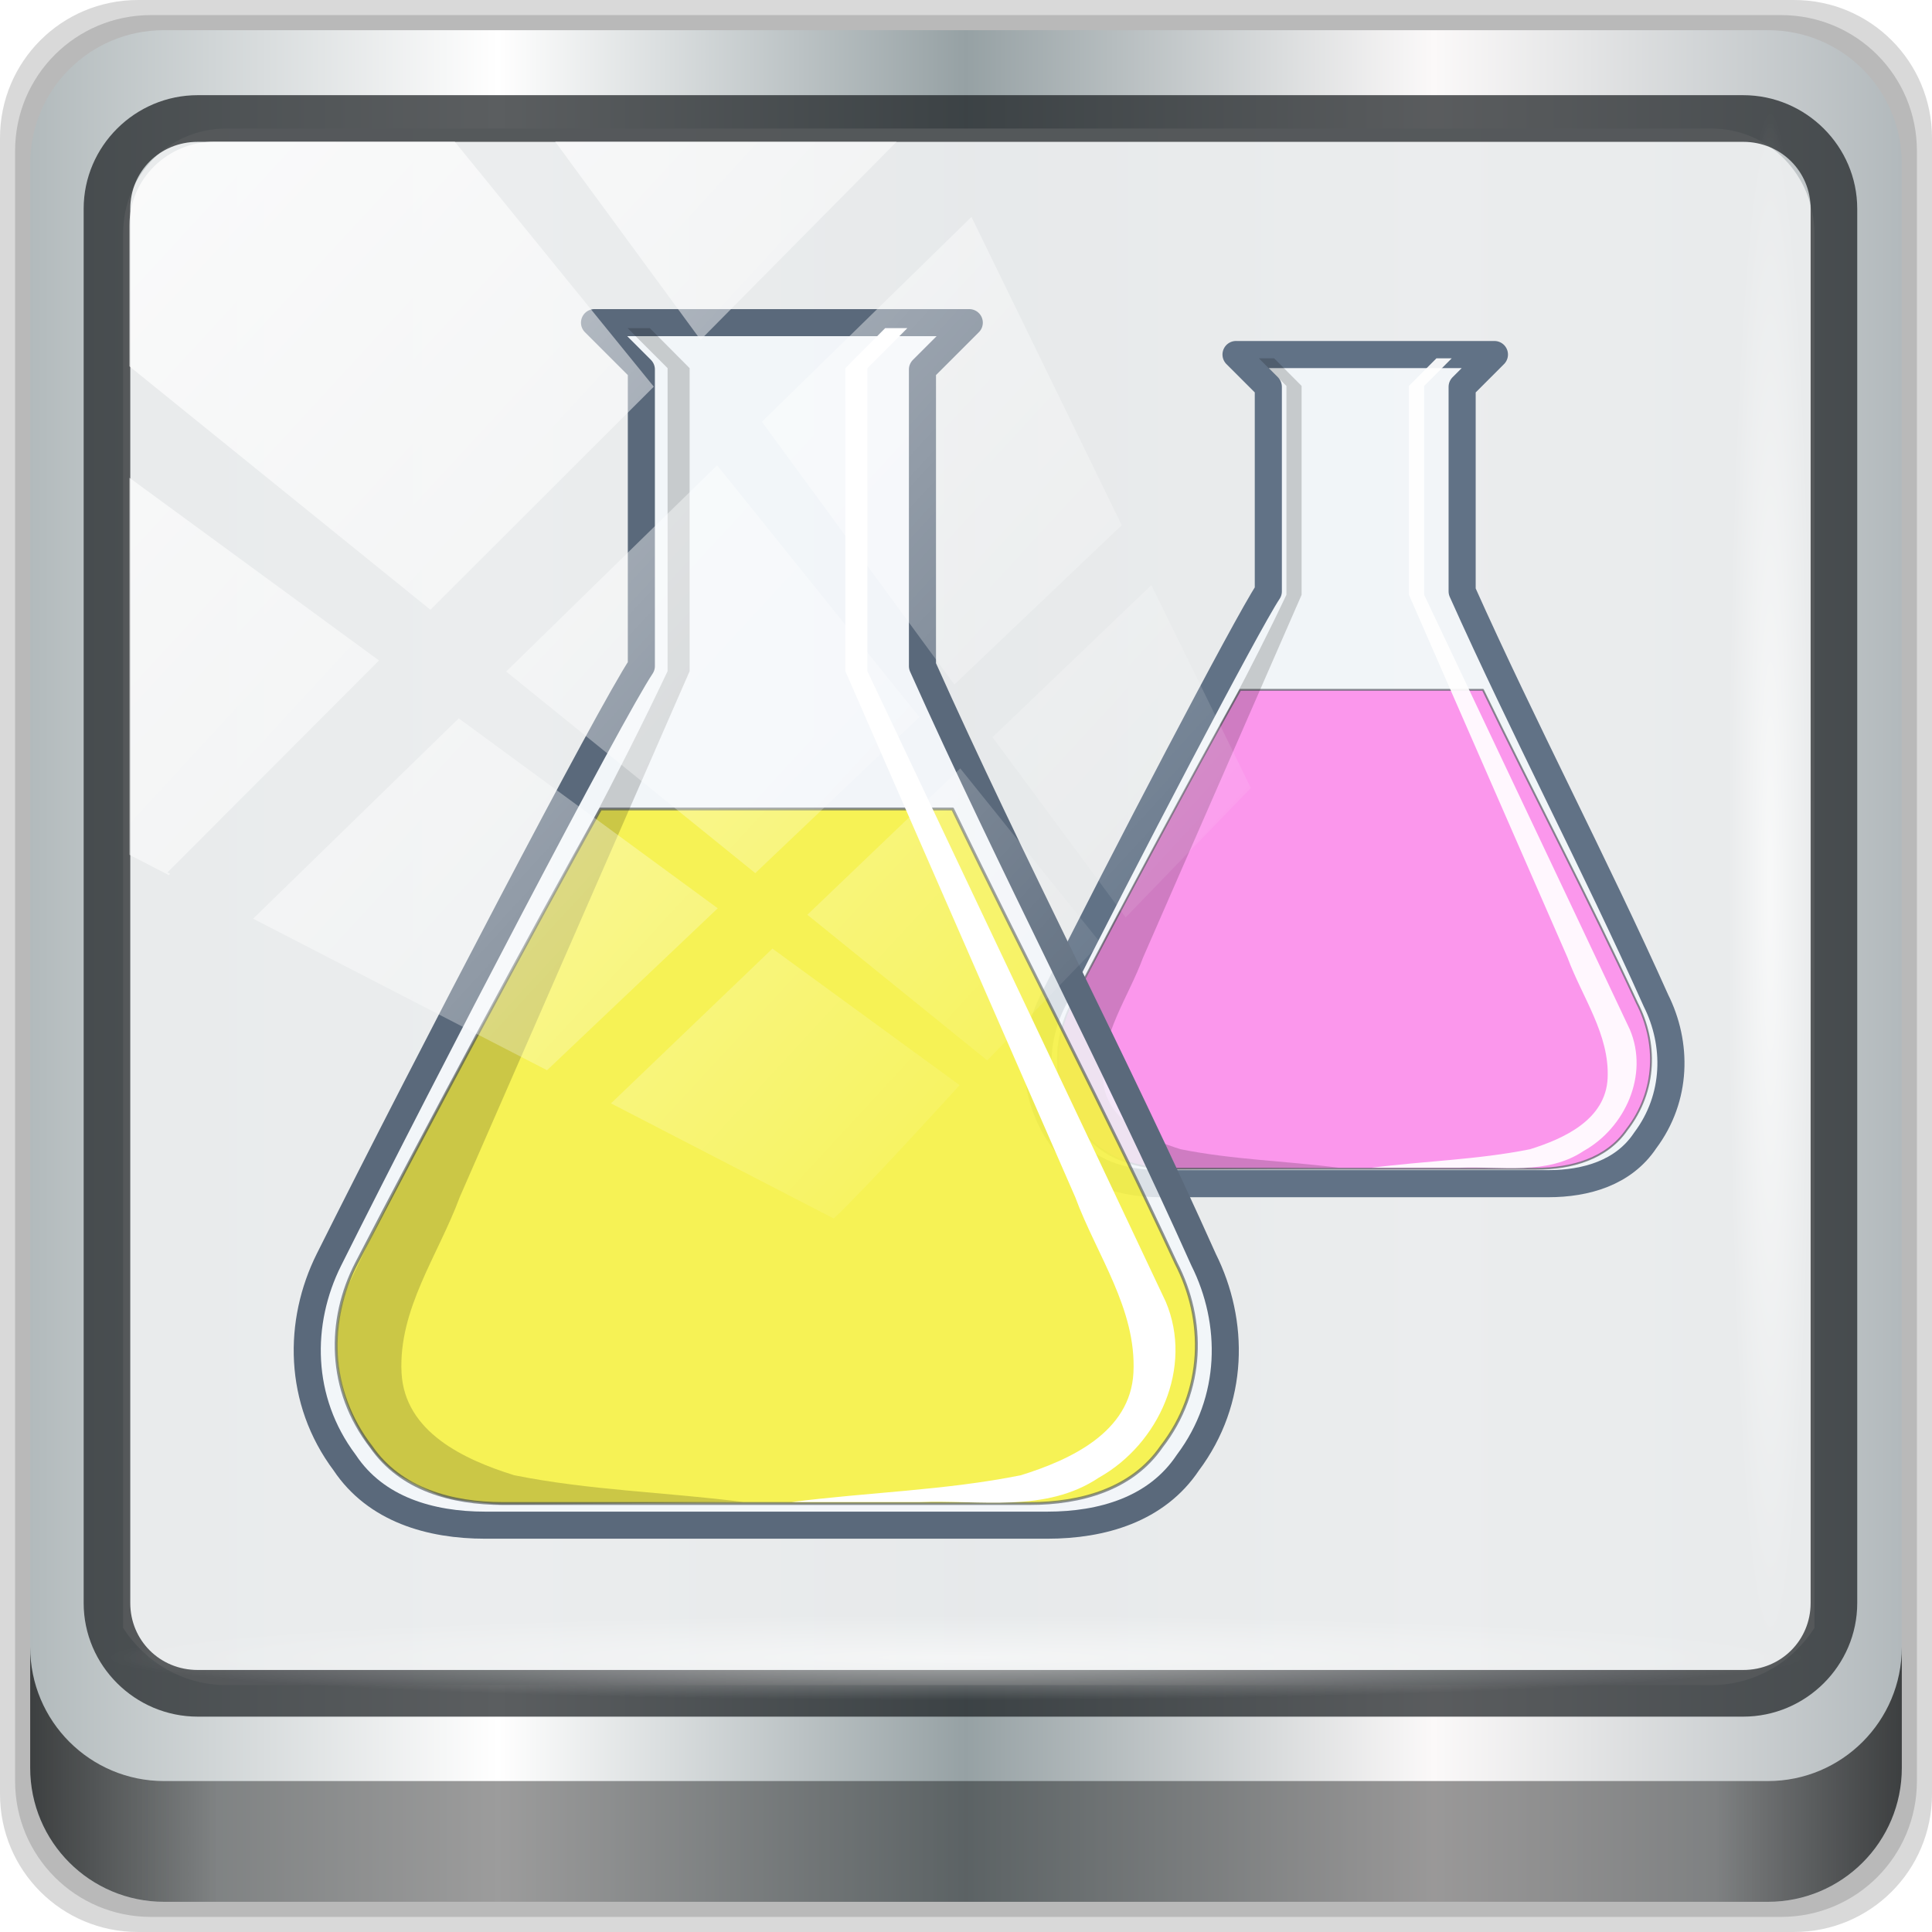 <?xml version="1.0" encoding="UTF-8" standalone="no"?>
<!-- Created with Inkscape (http://www.inkscape.org/) -->

<svg
   xmlns:dc="http://purl.org/dc/elements/1.1/"
   xmlns:cc="http://creativecommons.org/ns#"
   xmlns:rdf="http://www.w3.org/1999/02/22-rdf-syntax-ns#"
   xmlns:svg="http://www.w3.org/2000/svg"
   xmlns="http://www.w3.org/2000/svg"
   xmlns:xlink="http://www.w3.org/1999/xlink"
   xmlns:sodipodi="http://sodipodi.sourceforge.net/DTD/sodipodi-0.dtd"
   xmlns:inkscape="http://www.inkscape.org/namespaces/inkscape"
   width="96"
   height="96"
   viewBox="0 0 96 96"
   version="1.1"
   id="svg1072"
   inkscape:version="0.92.2 5c3e80d, 2017-08-06"
   sodipodi:docname="fluid.svg">
  <defs
     id="defs1066">
    <linearGradient
       y2="47"
       x2="90"
       y1="47"
       x1="6"
       gradientTransform="matrix(1.107,0,0,1.107,-4.994,-3.621)"
       gradientUnits="userSpaceOnUse"
       id="linearGradient4071"
       xlink:href="#linearGradient6139-0"
       inkscape:collect="always" />
    <linearGradient
       id="linearGradient6139-0">
      <stop
         style="stop-color:#b2babc;stop-opacity:1"
         offset="0"
         id="stop6141-2" />
      <stop
         id="stop6151-0"
         offset="0.25"
         style="stop-color:#ffffff;stop-opacity:1;" />
      <stop
         id="stop6147-1"
         offset="0.5"
         style="stop-color:#96a1a4;stop-opacity:1" />
      <stop
         style="stop-color:#fbf9f9;stop-opacity:1;"
         offset="0.75"
         id="stop6149-4" />
      <stop
         style="stop-color:#b2b9bc;stop-opacity:1"
         offset="1"
         id="stop6143-4" />
    </linearGradient>
    <linearGradient
       gradientUnits="userSpaceOnUse"
       y2="88.172"
       x2="94.5"
       y1="88.172"
       x1="1.5"
       id="linearGradient4129"
       xlink:href="#linearGradient3832-0-6-1-1"
       inkscape:collect="always"
       gradientTransform="translate(0.149,0.415)" />
    <linearGradient
       id="linearGradient3832-0-6-1-1">
      <stop
         id="stop3834-6-3-7-1"
         offset="0"
         style="stop-color:#000000;stop-opacity:1;" />
      <stop
         style="stop-color:#000000;stop-opacity:0.588;"
         offset="0.1"
         id="stop3872-2-4" />
      <stop
         id="stop3844-6-2-7-6"
         offset="0.9"
         style="stop-color:#000000;stop-opacity:0.588;" />
      <stop
         id="stop3836-5-0-2-9"
         offset="1"
         style="stop-color:#000000;stop-opacity:1;" />
    </linearGradient>
    <radialGradient
       r="43.199"
       fy="44.893"
       fx="13.948"
       cy="44.893"
       cx="13.948"
       gradientTransform="matrix(0.975,0,0,0.049,34.048,80.582)"
       gradientUnits="userSpaceOnUse"
       id="radialGradient7462"
       xlink:href="#linearGradient3737"
       inkscape:collect="always" />
    <linearGradient
       id="linearGradient3737">
      <stop
         id="stop3739"
         style="stop-color:#ffffff;stop-opacity:1"
         offset="0" />
      <stop
         id="stop3741"
         style="stop-color:#ffffff;stop-opacity:0"
         offset="1" />
    </linearGradient>
    <radialGradient
       r="43.199"
       fy="44.893"
       fx="13.948"
       cy="44.893"
       cx="13.948"
       gradientTransform="matrix(0.888,0,0,0.049,31.96,-90.317)"
       gradientUnits="userSpaceOnUse"
       id="radialGradient7464"
       xlink:href="#linearGradient3737"
       inkscape:collect="always" />
    <linearGradient
       y2="14.514"
       x2="50.528"
       y1="-28.642"
       x1="2.771"
       gradientUnits="userSpaceOnUse"
       id="linearGradient4767"
       xlink:href="#linearGradient3737"
       inkscape:collect="always" />
    <clipPath
       clipPathUnits="userSpaceOnUse"
       id="clipPath4156-4-1">
      <path
         style="opacity:0.6;fill:#ffffff;fill-opacity:1;stroke:none"
         d="m 27.046,-55.695 -14.214,13.321 h 0.061 l 15.653,21.771 10.231,-10.546 C 38.562,-32.302 27.468,-54.819 27.046,-55.695 Z M 9.647,-39.383 -5.241,-25.321 15.988,-7.806 26.372,-18.383 Z m 31.491,12.951 -9.741,9.714 8.945,12.458 7.781,-7.555 z m -49.84,4.379 -13.754,12.982 26.283,13.846 0.061,-0.062 -0.123,-0.062 L 13.599,-5.401 -8.702,-22.053 Z m 38.015,7.401 -9.803,9.775 11.579,9.559 7.628,-7.401 -8.669,-11.009 z m 20.187,5.674 -7.383,7.216 6.188,8.542 5.82,-6.137 z m -32.195,6.322 -9.557,9.498 13.662,7.185 7.934,-7.678 z m 23.312,2.374 -7.107,6.938 8.363,6.907 5.361,-5.674 -0.061,-0.092 -0.092,0.123 -6.464,-8.203 z m -8.73,8.542 -7.505,7.339 10.354,5.458 c 1.397,-1.321 5.675,-6.123 5.851,-6.322 z"
         id="path4158-0-8"
         inkscape:connector-curvature="0" />
    </clipPath>
    <linearGradient
       gradientUnits="userSpaceOnUse"
       y2="7.017"
       x2="45.448"
       y1="92.54"
       x1="45.448"
       gradientTransform="scale(1.006,0.994)"
       id="ButtonShadow-16">
      <stop
         id="stop3750-6"
         offset="0"
         style="stop-color:#000000;stop-opacity:1;" />
      <stop
         id="stop3752-4"
         offset="1"
         style="stop-color:#000000;stop-opacity:0.588;" />
    </linearGradient>
    <clipPath
       id="clipPath4355-7"
       clipPathUnits="userSpaceOnUse">
      <rect
         ry="6"
         rx="6"
         y="6"
         x="6"
         height="80"
         width="84"
         id="rect4357-5"
         style="fill:#ffffff;fill-opacity:1;fill-rule:nonzero;stroke:none" />
    </clipPath>
    <clipPath
       id="clipPath4355-9"
       clipPathUnits="userSpaceOnUse">
      <rect
         ry="6"
         rx="6"
         y="6"
         x="6"
         height="80"
         width="84"
         id="rect4357-1"
         style="fill:#ffffff;fill-opacity:1;fill-rule:nonzero;stroke:none" />
    </clipPath>
    <clipPath
       id="clipPath4355-1"
       clipPathUnits="userSpaceOnUse">
      <rect
         ry="6"
         rx="6"
         y="6"
         x="6"
         height="80"
         width="84"
         id="rect4357-9"
         style="fill:#ffffff;fill-opacity:1;fill-rule:nonzero;stroke:none" />
    </clipPath>
    <clipPath
       id="clipPath3943-52-0"
       clipPathUnits="userSpaceOnUse">
      <path
         inkscape:connector-curvature="0"
         style="color:#000000;display:inline;overflow:visible;visibility:visible;opacity:0.8;fill:#ff00ff;fill-opacity:1;fill-rule:nonzero;stroke:none;stroke-width:1;marker:none;enable-background:accumulate"
         d="m 69.781,20.844 -5,3.438 c 5.587,5.537 9,13.328 9,21.812 0,8.434 -3.377,16.096 -8.906,21.625 l 5,3.438 C 76.078,64.576 80,55.844 80,46.094 c 2e-6,-9.797 -3.963,-18.66 -10.219,-25.25 z M 40,24.062 28.906,36.219 H 21.5 c -0.823,0 -1.5,0.677 -1.5,1.5 v 1 14.844 1 c 0,0.823 0.684,1.61 1.5,1.5 h 7.406 L 40,68 V 66 26.062 Z m 20.594,3.281 -5,3.438 L 55.5,30.875 c 3.938,3.89 6.406,9.25 6.406,15.219 0,5.921 -2.43,11.148 -6.312,15.031 l 0.094,0.094 5.094,3.438 c 4.475,-4.908 7.25,-11.402 7.25,-18.562 0,-7.231 -2.879,-13.831 -7.438,-18.75 z m -9.25,6.5 -5.219,3.625 c 2.222,2.218 3.719,5.24 3.719,8.625 0,3.337 -1.459,6.228 -3.625,8.438 l 5.219,3.625 c 2.822,-3.237 4.531,-7.434 4.531,-12.062 0,-4.673 -1.754,-9.001 -4.625,-12.25 z"
         id="path3945-4-1" />
    </clipPath>
    <linearGradient
       id="linearGradient6351"
       y1="0.518"
       y2="0.518">
      <stop
         style="stop-color:#b7dceb;stop-opacity:1"
         stop-color="#817e7e"
         offset="0"
         id="stop6345" />
      <stop
         style="stop-color:#dbeef0;stop-opacity:0.988"
         stop-color="#f4ebeb"
         stop-opacity=".988"
         offset="0.412"
         id="stop6347" />
      <stop
         style="stop-color:#7ba2b0;stop-opacity:0.976"
         stop-color="#241b1b"
         stop-opacity=".978"
         offset="1"
         id="stop6349" />
    </linearGradient>
    <linearGradient
       y2="0.518"
       y1="0.518"
       id="linearGradient4761">
      <stop
         id="stop4755"
         offset="0"
         stop-color="#817e7e"
         style="stop-color:#b7dceb;stop-opacity:1" />
      <stop
         id="stop4757"
         offset=".5"
         stop-opacity=".988"
         stop-color="#f4ebeb"
         style="stop-color:#f0f8f9;stop-opacity:0.988" />
      <stop
         id="stop4759"
         offset="1"
         stop-opacity=".978"
         stop-color="#241b1b"
         style="stop-color:#7ba2b0;stop-opacity:0.976" />
    </linearGradient>
    <linearGradient
       id="linearGradient4745"
       y1="0.518"
       y2="0.518">
      <stop
         style="stop-color:#389fc7;stop-opacity:1"
         stop-color="#817e7e"
         offset="0"
         id="stop4739" />
      <stop
         style="stop-color:#cee6ec;stop-opacity:0.988"
         stop-color="#f4ebeb"
         stop-opacity=".988"
         offset=".5"
         id="stop4741" />
      <stop
         style="stop-color:#5b8897;stop-opacity:0.976"
         stop-color="#241b1b"
         stop-opacity=".978"
         offset="1"
         id="stop4743" />
    </linearGradient>
    <filter
       style="color-interpolation-filters:sRGB"
       height="1.284"
       width="1.502"
       y="-0.142"
       x="-0.251"
       id="p">
      <feGaussianBlur
         id="feGaussianBlur2"
         stdDeviation="3.078" />
    </filter>
    <filter
       style="color-interpolation-filters:sRGB"
       id="q">
      <feGaussianBlur
         id="feGaussianBlur5"
         stdDeviation="6.273" />
    </filter>
    <filter
       style="color-interpolation-filters:sRGB"
       height="1.157"
       width="1.256"
       y="-0.078"
       x="-0.128"
       id="s">
      <feGaussianBlur
         id="feGaussianBlur8"
         stdDeviation="1.708" />
    </filter>
    <filter
       style="color-interpolation-filters:sRGB"
       height="1.244"
       width="1.077"
       y="-0.122"
       x="-0.039"
       id="r">
      <feGaussianBlur
         id="feGaussianBlur11"
         stdDeviation="4.668" />
    </filter>
    <filter
       style="color-interpolation-filters:sRGB"
       height="1.39"
       width="1.124"
       y="-0.195"
       x="-0.062"
       id="o">
      <feGaussianBlur
         id="feGaussianBlur14"
         stdDeviation="7.469" />
    </filter>
    <filter
       style="color-interpolation-filters:sRGB"
       id="t">
      <feGaussianBlur
         id="feGaussianBlur17"
         stdDeviation="0.65" />
    </filter>
    <linearGradient
       y2="0.237"
       y1="0.995"
       x2="0.504"
       x1="0.51"
       id="y">
      <stop
         id="stop20"
         offset="0"
         stop-color="#4ec7ff" />
      <stop
         id="stop22"
         offset="1"
         stop-color="#177ba9" />
    </linearGradient>
    <linearGradient
       y2="0.5"
       y1="0.5"
       id="u">
      <stop
         id="stop25"
         offset="0"
         stop-color="#2a9cf9" />
      <stop
         id="stop27"
         offset="1"
         stop-color="#afe2eb" />
    </linearGradient>
    <linearGradient
       y2="-0.55"
       y1="1.5"
       x2="0.555"
       x1="0.47"
       id="v">
      <stop
         id="stop30"
         offset="0"
         stop-color="#241b1b" />
      <stop
         id="stop32"
         offset="1"
         stop-opacity="0"
         stop-color="#241b1b" />
    </linearGradient>
    <linearGradient
       y2="0.504"
       y1="0.511"
       x2="0.889"
       x1="0.101"
       id="x">
      <stop
         id="stop35"
         offset="0"
         stop-color="#1a5b78" />
      <stop
         id="stop37"
         offset="1"
         stop-color="#136890" />
    </linearGradient>
    <linearGradient
       y2="0.518"
       y1="0.518"
       id="w">
      <stop
         id="stop40"
         offset="0"
         stop-color="#817e7e" />
      <stop
         id="stop42"
         offset=".5"
         stop-opacity=".988"
         stop-color="#f4ebeb" />
      <stop
         id="stop44"
         offset="1"
         stop-opacity=".978"
         stop-color="#241b1b" />
    </linearGradient>
    <linearGradient
       xlink:href="#aa"
       gradientUnits="userSpaceOnUse"
       x2="630.268"
       x1="30.041"
       gradientTransform="matrix(0.625,0,0,0.65,-12.117,4.892)"
       y2="452.163"
       y1="452.163"
       id="ab">
      <stop
         id="stop47"
         offset="0"
         stop-color="#d4f6f7" />
      <stop
         id="stop49"
         offset=".5"
         stop-color="#bdf0f2" />
      <stop
         id="stop51"
         offset=".75"
         stop-color="#76eaf0" />
      <stop
         id="stop53"
         offset="1"
         stop-color="#465758" />
    </linearGradient>
    <linearGradient
       gradientUnits="userSpaceOnUse"
       gradientTransform="matrix(0.433,0,0,0.939,-12.117,4.892)"
       y2="32.471"
       y1="447.817"
       x2="521.071"
       x1="495.855"
       id="aa">
      <stop
         id="stop56"
         offset="0"
         stop-color="#3aacfa" />
      <stop
         id="stop58"
         offset=".832"
         stop-opacity=".996"
         stop-color="#2699d7" />
      <stop
         id="stop60"
         offset=".99"
         stop-opacity=".992"
         stop-color="#78c1e7" />
      <stop
         id="stop62"
         offset="1"
         stop-opacity=".992"
         stop-color="#cae9f7" />
    </linearGradient>
    <radialGradient
       gradientUnits="userSpaceOnUse"
       gradientTransform="matrix(0.959,0,0,0.363,11.873,202.26)"
       r="47.676"
       cy="314.87"
       cx="288.79"
       id="z">
      <stop
         id="stop65"
         offset="0"
         stop-color="#f9faf8" />
      <stop
         id="stop67"
         offset=".806"
         stop-opacity=".678"
         stop-color="#ccceca" />
      <stop
         id="stop69"
         offset="1"
         stop-opacity=".986"
         stop-color="#a0a39d" />
    </radialGradient>
    <linearGradient
       gradientUnits="userSpaceOnUse"
       y2="-178.865"
       x2="425.151"
       y1="-178.865"
       x1="217.308"
       id="linearGradient4856"
       xlink:href="#linearGradient4761"
       inkscape:collect="always" />
    <linearGradient
       gradientTransform="translate(153.152,44.128)"
       gradientUnits="userSpaceOnUse"
       y2="25.39"
       x2="55.192"
       y1="15.402"
       x1="41.377"
       id="linearGradient6343"
       xlink:href="#linearGradient6351"
       inkscape:collect="always" />
    <linearGradient
       id="linearGradient6351-6"
       y1="0.518"
       y2="0.518">
      <stop
         style="stop-color:#b7dceb;stop-opacity:1"
         stop-color="#817e7e"
         offset="0"
         id="stop6345-7" />
      <stop
         style="stop-color:#dbeef0;stop-opacity:0.988"
         stop-color="#f4ebeb"
         stop-opacity=".988"
         offset="0.412"
         id="stop6347-5" />
      <stop
         style="stop-color:#7ba2b0;stop-opacity:0.976"
         stop-color="#241b1b"
         stop-opacity=".978"
         offset="1"
         id="stop6349-3" />
    </linearGradient>
    <linearGradient
       y2="0.518"
       y1="0.518"
       id="linearGradient4761-3">
      <stop
         id="stop4755-6"
         offset="0"
         stop-color="#817e7e"
         style="stop-color:#b7dceb;stop-opacity:1" />
      <stop
         id="stop4757-7"
         offset=".5"
         stop-opacity=".988"
         stop-color="#f4ebeb"
         style="stop-color:#f0f8f9;stop-opacity:0.988" />
      <stop
         id="stop4759-5"
         offset="1"
         stop-opacity=".978"
         stop-color="#241b1b"
         style="stop-color:#7ba2b0;stop-opacity:0.976" />
    </linearGradient>
    <radialGradient
       gradientUnits="userSpaceOnUse"
       gradientTransform="matrix(0.959,0,0,0.363,11.873,202.26)"
       r="47.676"
       cy="314.87"
       cx="288.79"
       id="z-3">
      <stop
         id="stop65-5"
         offset="0"
         stop-color="#f9faf8" />
      <stop
         id="stop67-6"
         offset=".806"
         stop-opacity=".678"
         stop-color="#ccceca" />
      <stop
         id="stop69-2"
         offset="1"
         stop-opacity=".986"
         stop-color="#a0a39d" />
    </radialGradient>
    <filter
       height="1.016"
       y="-0.008"
       width="1.049"
       x="-0.024"
       id="filter833"
       style="color-interpolation-filters:sRGB"
       inkscape:collect="always">
      <feGaussianBlur
         id="feGaussianBlur835"
         stdDeviation="0.884"
         inkscape:collect="always" />
    </filter>
  </defs>
  <sodipodi:namedview
     id="base"
     pagecolor="#ffffff"
     bordercolor="#666666"
     borderopacity="1.0"
     inkscape:pageopacity="0.0"
     inkscape:pageshadow="2"
     inkscape:zoom="2.636919"
     inkscape:cx="-71.565168"
     inkscape:cy="44.966156"
     inkscape:document-units="px"
     inkscape:current-layer="g2574"
     showgrid="false"
     inkscape:showpageshadow="false"
     units="px"
     inkscape:lockguides="true"
     inkscape:window-width="1280"
     inkscape:window-height="947"
     inkscape:window-x="0"
     inkscape:window-y="19"
     inkscape:window-maximized="1"
     inkscape:snap-global="false">
    <sodipodi:guide
       position="0,0"
       orientation="0,96"
       id="guide1621"
       inkscape:locked="true" />
    <sodipodi:guide
       position="96,0"
       orientation="-96,0"
       id="guide1623"
       inkscape:locked="true" />
    <sodipodi:guide
       position="96,96"
       orientation="0,-96"
       id="guide1625"
       inkscape:locked="true" />
    <sodipodi:guide
       position="0,96"
       orientation="96,0"
       id="guide1627"
       inkscape:locked="true" />
  </sodipodi:namedview>
  <g
     inkscape:label="Livello 1"
     inkscape:groupmode="layer"
     id="layer1"
     transform="translate(0,-1026.52)">
    <g
       transform="translate(-0.149,1026.105)"
       style="display:inline"
       id="g2574">
      <path
         inkscape:connector-curvature="0"
         id="path3288"
         d="M 89.292,0.415 H 7.006 c -3.799,0 -6.857,3.058 -6.857,6.857 V 89.558 c 0,3.799 3.058,6.857 6.857,6.857 H 89.292 c 3.799,0 6.857,-3.058 6.857,-6.857 V 7.272 c 0,-3.799 -3.058,-6.857 -6.857,-6.857 z"
         style="display:inline;opacity:0.15;fill:#000000;fill-opacity:1;fill-rule:nonzero;stroke:none" />
      <path
         style="display:inline;opacity:0.15;fill:#000000;fill-opacity:1;fill-rule:nonzero;stroke:none"
         d="M 88.649,1.165 H 7.649 c -3.739,0 -6.75,3.01 -6.75,6.75 V 88.915 c 0,3.74 3.011,6.75 6.75,6.75 H 88.649 c 3.74,0 6.75,-3.01 6.75,-6.75 V 7.915 c 0,-3.739 -3.01,-6.75 -6.75,-6.75 z"
         id="path4085"
         inkscape:connector-curvature="0" />
      <path
         inkscape:connector-curvature="0"
         id="rect4251-1"
         d="M 88.006,1.915 H 8.292 c -3.68,0 -6.643,2.963 -6.643,6.643 V 88.272 c 0,3.68 2.963,6.643 6.643,6.643 H 88.006 c 3.68,0 6.643,-2.963 6.643,-6.643 V 8.558 c 0,-3.68 -2.963,-6.643 -6.643,-6.643 z"
         style="display:inline;fill:url(#linearGradient4071);fill-opacity:1;fill-rule:nonzero;stroke:none" />
      <path
         sodipodi:nodetypes="sscccsccscccsss"
         inkscape:connector-curvature="0"
         id="path3400-6"
         d="m 11.391,6.802 c -2.857,0 -5.124,2.312 -5.124,5.224 v 21.646 7.313 40.321 c 1.097,1.702 2.969,2.84 5.124,2.84 h 4.1 65.593 4.1 c 2.155,0 4.027,-1.139 5.124,-2.84 V 40.985 33.672 12.026 c 0,-2.912 -2.268,-5.224 -5.124,-5.224 z"
         style="display:inline;opacity:0.96;fill:#eaeced;fill-opacity:1;fill-rule:nonzero;stroke:none;stroke-width:1.03" />
      <path
         style="color:#000000;font-style:normal;font-variant:normal;font-weight:normal;font-stretch:normal;font-size:medium;line-height:normal;font-family:Sans;-inkscape-font-specification:Sans;text-indent:0;text-align:start;text-decoration:none;text-decoration-line:none;letter-spacing:normal;word-spacing:normal;text-transform:none;writing-mode:lr-tb;direction:ltr;baseline-shift:baseline;text-anchor:start;display:inline;overflow:visible;visibility:visible;fill:#181c1f;fill-opacity:0.704;stroke:none;stroke-width:2.376;marker:none;enable-background:accumulate"
         d="m 9.974,5.144 c -3.117,0 -5.668,2.54 -5.668,5.646 v 69.278 c 0,3.106 2.551,5.646 5.668,5.646 H 86.766 c 3.117,0 5.668,-2.54 5.668,-5.646 V 10.79 c 0,-3.106 -2.551,-5.646 -5.668,-5.646 z m 0,2.319 H 86.766 c 1.888,0 3.352,1.48 3.352,3.327 v 69.278 c 0,1.846 -1.464,3.327 -3.352,3.327 H 9.974 c -1.888,0 -3.352,-1.48 -3.352,-3.327 V 10.79 c 0,-1.846 1.464,-3.327 3.352,-3.327 z"
         id="path4989"
         inkscape:connector-curvature="0" />
      <path
         id="path4118"
         d="m 1.649,82.259 v 6 c 0,3.68 2.976,6.656 6.656,6.656 H 87.993 c 3.68,0 6.656,-2.976 6.656,-6.656 v -6 c 0,3.68 -2.976,6.656 -6.656,6.656 H 8.305 c -3.68,0 -6.656,-2.976 -6.656,-6.656 z"
         style="display:inline;opacity:0.658;fill:url(#linearGradient4129);fill-opacity:1;fill-rule:nonzero;stroke:none"
         inkscape:connector-curvature="0" />
      <rect
         ry="4.25"
         rx="0"
         y="80.665"
         x="5.524"
         height="4.25"
         width="84.25"
         id="rect4131"
         style="opacity:0.55;fill:url(#radialGradient7462);fill-opacity:1;stroke:none" />
      <rect
         transform="rotate(90)"
         style="opacity:0.669;fill:url(#radialGradient7464);fill-opacity:1;stroke:none"
         id="rect4141"
         width="76.75"
         height="4.25"
         x="5.975"
         y="-90.234"
         rx="0"
         ry="4.25" />
      <g
         id="g956"
         transform="translate(-4.172,-2.655)">
        <g
           id="g1060"
           transform="matrix(0.151,0,0,0.151,52.748,17.692)">
          <g
             style="fill-rule:evenodd"
             id="g1058">
            <g
               style="stroke-linecap:round;stroke-linejoin:round"
               id="g1052">
              <path
                 style="fill:#f3f7fb;fill-opacity:0.825;stroke:#617286;stroke-width:8.918;stroke-miterlimit:4;stroke-dasharray:none;stroke-opacity:1"
                 inkscape:connector-curvature="0"
                 id="path1048"
                 d="m 86.031,19.828 10.625,10.625 v 67.312 c -7.087,10.63 -48.434,89.774 -70.875,134.66 -7.087,14.173 -7.067,31.889 3.562,46.062 7.087,10.63 19.461,14.188 31.875,14.188 h 127.56 c 12.414,0 24.789,-3.558 31.875,-14.188 10.63,-14.173 10.649,-31.889 3.563,-46.062 -20.079,-44.882 -43.703,-89.774 -63.781,-134.66 V 30.458 l 10.281,-10.281 0.344,-0.344 h -85.032 z" />
              <path
                 style="opacity:0.683;fill:#ff6be6;fill-opacity:1;stroke:#565e63;stroke-width:0.625"
                 inkscape:connector-curvature="0"
                 id="path1050"
                 d="m 87.406,130.17 c -14.787,26.369 -39.847,73.051 -55.375,103.06 -6.64,12.833 -6.617,28.855 3.344,41.688 6.64,9.625 18.244,12.844 29.875,12.844 h 119.5 c 11.631,0 23.235,-3.219 29.875,-12.844 9.96,-12.833 9.984,-28.855 3.344,-41.688 -15.9,-34.344 -34.053,-68.716 -50.688,-103.06 h -79.875 z" />
            </g>
            <path
               style="opacity:0.958;fill:#ffffff;filter:url(#filter833)"
               inkscape:connector-curvature="0"
               id="path1054"
               d="m 147.94,30.159 v 68.75 c 22.554,47.696 45.217,95.36 67.704,143.08 6.291,14.895 -1.556,32.256 -15.165,39.888 -12.133,8.144 -27.078,4.995 -40.742,5.557 h -29.004 c 17.309,-2.228 34.971,-2.649 52.048,-6.092 11.216,-3.501 24.842,-9.742 25.527,-23.29 0.705,-14.462 -8.366,-26.699 -13.192,-39.769 -17.392,-39.79 -34.784,-79.58 -52.176,-119.37 v -68.75 l 9.037,-9.085 h 5.032 l -9.069,9.085 z" />
            <path
               style="fill-opacity:0.176"
               inkscape:connector-curvature="0"
               id="path1056"
               d="m 102.61,30.159 v 68.75 c -22.554,47.696 -49.689,91.036 -72.176,138.75 -6.291,14.895 -1.25,35 11.25,43.75 12.5,6.25 8.75,5 22.878,6.639 9.668,0 45.586,-0.619 55.254,-0.619 -17.309,-2.229 -34.971,-2.649 -52.048,-6.092 -11.216,-3.501 -24.842,-9.742 -25.527,-23.289 -0.705,-14.462 8.366,-26.699 13.192,-39.769 17.392,-39.79 34.784,-79.58 52.176,-119.37 v -68.75 l -9.038,-9.085 h -5.032 l 9.07,9.085 z" />
          </g>
        </g>
        <g
           style="stroke-width:1.046"
           transform="matrix(0.219,0,0,0.219,15.022,14.759)"
           id="g14">
          <g
             id="g12"
             style="fill-rule:evenodd;stroke-width:1.046">
            <g
               id="g6"
               style="stroke-width:1.046;stroke-linecap:round;stroke-linejoin:round">
              <path
                 d="m 86.031,19.828 10.625,10.625 v 67.312 c -7.087,10.63 -48.434,89.774 -70.875,134.66 -7.087,14.173 -7.067,31.889 3.562,46.062 7.087,10.63 19.461,14.188 31.875,14.188 h 127.56 c 12.414,0 24.789,-3.558 31.875,-14.188 10.63,-14.173 10.649,-31.889 3.563,-46.062 -20.079,-44.882 -43.703,-89.774 -63.781,-134.66 V 30.458 l 10.281,-10.281 0.344,-0.344 h -85.032 z"
                 id="path2"
                 inkscape:connector-curvature="0"
                 style="fill:#f4f8fc;fill-opacity:0.825;stroke:#5a697b;stroke-width:6.144;stroke-miterlimit:4;stroke-dasharray:none;stroke-opacity:1" />
              <path
                 d="m 87.406,130.17 c -14.787,26.369 -39.847,73.051 -55.375,103.06 -6.64,12.833 -6.617,28.855 3.344,41.688 6.64,9.625 18.244,12.844 29.875,12.844 h 119.5 c 11.631,0 23.235,-3.219 29.875,-12.844 9.96,-12.833 9.984,-28.855 3.344,-41.688 -15.9,-34.344 -34.053,-68.716 -50.688,-103.06 h -79.875 z"
                 id="path4"
                 inkscape:connector-curvature="0"
                 style="opacity:0.663;fill:#f7f002;fill-opacity:1;stroke:#565e63;stroke-width:0.654" />
            </g>
            <path
               d="m 147.94,30.159 v 68.75 c 22.554,47.696 45.217,95.36 67.704,143.08 6.291,14.895 -1.556,32.256 -15.165,39.888 -12.133,8.144 -27.078,4.995 -40.742,5.557 h -29.004 c 17.309,-2.228 34.971,-2.649 52.048,-6.092 11.216,-3.501 24.842,-9.742 25.527,-23.29 0.705,-14.462 -8.366,-26.699 -13.192,-39.769 -17.392,-39.79 -34.784,-79.58 -52.176,-119.37 v -68.75 l 9.037,-9.085 h 5.032 l -9.069,9.085 z"
               id="path8"
               inkscape:connector-curvature="0"
               style="opacity:1;fill:#ffffff;stroke-width:1.046;filter:url(#filter833)" />
            <path
               d="m 102.61,30.159 v 68.75 c -22.554,47.696 -49.689,91.036 -72.176,138.75 -6.291,14.895 -1.25,35 11.25,43.75 12.5,6.25 8.75,5 22.878,6.639 9.668,0 45.586,-0.619 55.254,-0.619 -17.309,-2.229 -34.971,-2.649 -52.048,-6.092 -11.216,-3.501 -24.842,-9.742 -25.527,-23.289 -0.705,-14.462 8.366,-26.699 13.192,-39.769 17.392,-39.79 34.784,-79.58 52.176,-119.37 v -68.75 l -9.038,-9.085 h -5.032 l 9.07,9.085 z"
               id="path10"
               inkscape:connector-curvature="0"
               style="fill-opacity:0.176;stroke-width:1.046" />
          </g>
        </g>
      </g>
      <rect
         clip-path="url(#clipPath4156-4-1)"
         ry="3.957"
         rx="3.957"
         y="-30"
         x="2"
         height="69.024"
         width="75.966"
         id="rect4146"
         style="opacity:0.763;fill:url(#linearGradient4767);fill-opacity:1;stroke:none"
         transform="matrix(1.069,0,0,1.048,4.444,38.894)" />
    </g>
  </g>
</svg>
